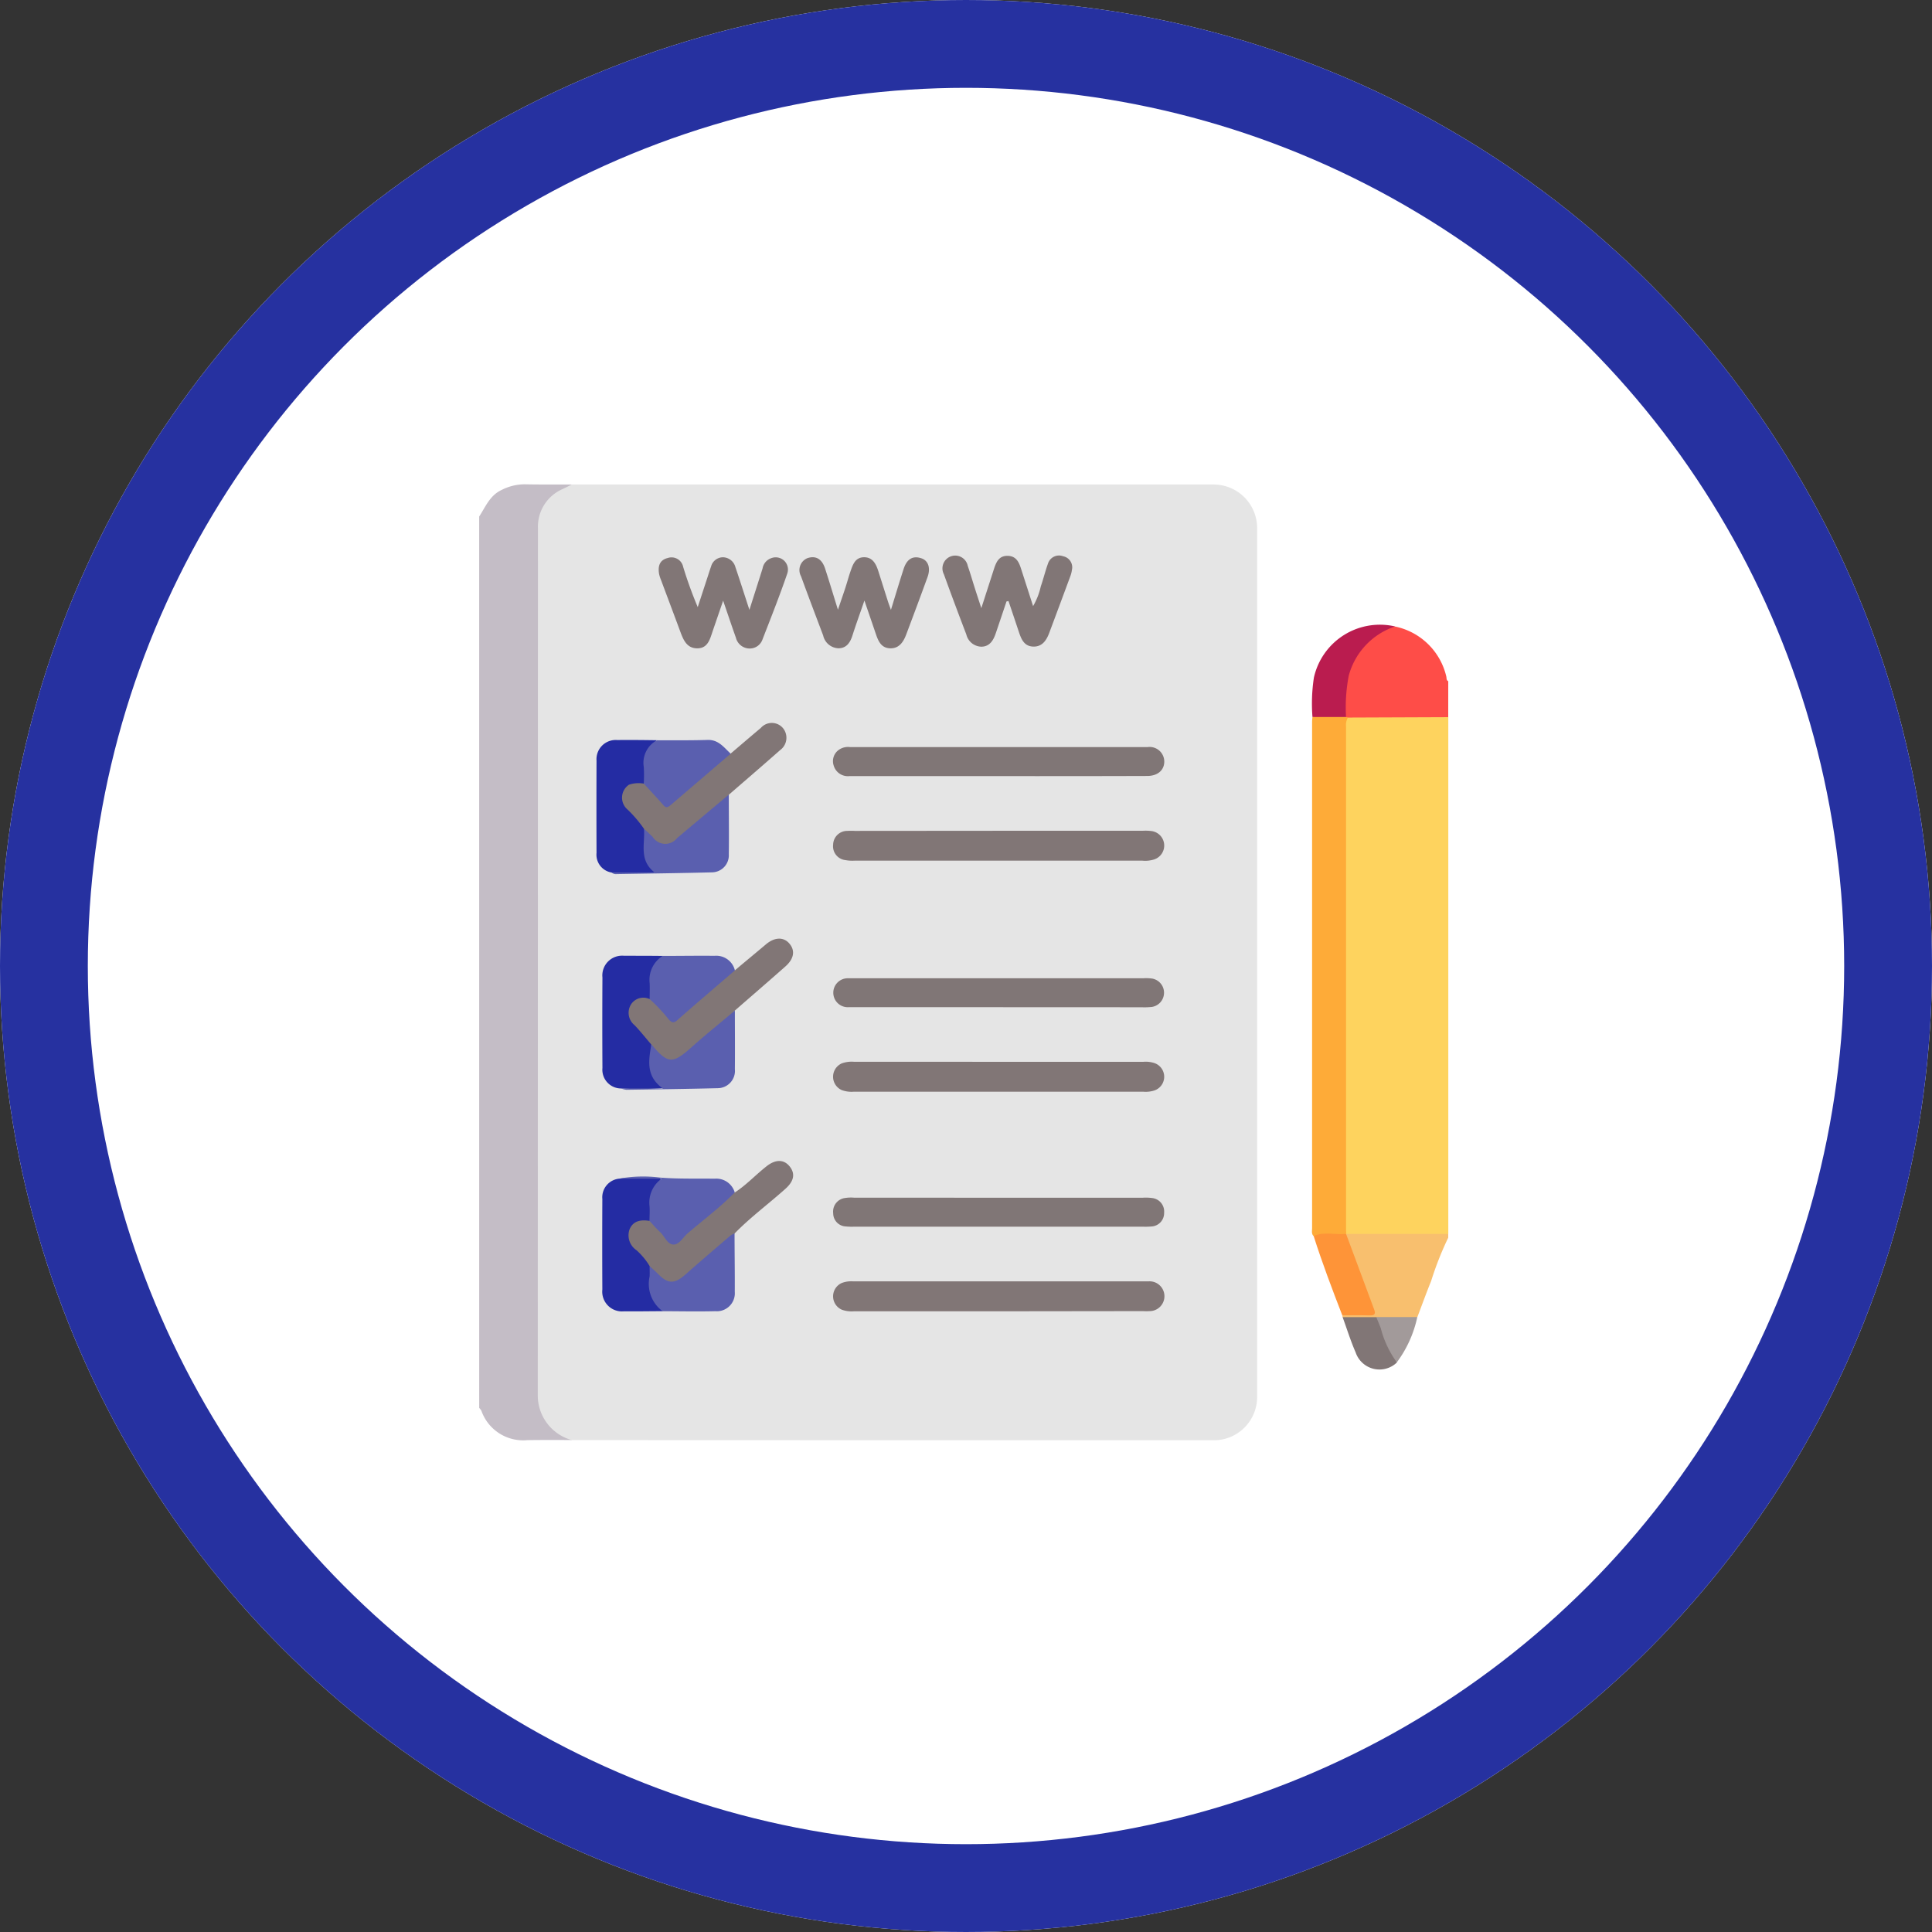 <svg xmlns="http://www.w3.org/2000/svg" width="88" height="88" viewBox="0 0 88 88">
  <rect x="0" y="0" width="88" height="88" fill="#333333" stroke="none"/>
  <g id="Grupo_123957" data-name="Grupo 123957" transform="translate(-1032 -3481)">
    <g id="Grupo_123784" data-name="Grupo 123784" transform="translate(1032 3481)">
      <g id="Elipse_6768" data-name="Elipse 6768" fill="#fff" stroke="#2631a0" stroke-width="4">
        <circle cx="44" cy="44" r="44" stroke="none"/>
        <circle cx="44" cy="44" r="42" fill="none"/>
      </g>
      <g id="Grupo_123783" data-name="Grupo 123783" transform="translate(21.826 22.058)">
        <path id="Trazado_169874" data-name="Trazado 169874" d="M932.014,342.614c.292-.45.491-.971,1.033-1.217a2.326,2.326,0,0,1,1.031-.252c.717.015,1.435.007,2.153.009-.014.221-.212.253-.355.328a1.876,1.876,0,0,0-1.051,1.748c0,.1,0,.2,0,.3V382.3c0,.129,0,.259,0,.388a1.866,1.866,0,0,0,1.011,1.641c.154.083.37.112.393.348-.675,0-1.35-.006-2.025.006a2.018,2.018,0,0,1-2.089-1.337.609.609,0,0,0-.1-.131Z" transform="translate(-932.014 -341.144)" fill="#c4bdc6"/>
        <path id="Trazado_169875" data-name="Trazado 169875" d="M1393,462.657v23.535a.74.74,0,0,1-.527.138q-1.8.005-3.606,0a.8.8,0,0,1-.532-.125.915.915,0,0,1-.129-.618q0-11.125,0-22.25c0-.254-.03-.525.2-.719a1.1,1.1,0,0,1,.585-.1q1.7,0,3.4,0A.85.85,0,0,1,1393,462.657Z" transform="translate(-1348.858 -452.049)" fill="#fed35e"/>
        <path id="Trazado_169876" data-name="Trazado 169876" d="M1393.243,420.425l-4.57.018a.1.1,0,0,1-.124-.036,3.613,3.613,0,0,1,1.41-3.791,1.607,1.607,0,0,1,.87-.318,3.024,3.024,0,0,1,2.324,2.266c.023.078-.007.176.091.223Z" transform="translate(-1349.104 -409.817)" fill="#fe4d48"/>
        <path id="Trazado_169877" data-name="Trazado 169877" d="M1388.031,737.047h4.641v.172a14.66,14.66,0,0,0-.779,1.975c-.22.541-.417,1.09-.625,1.636a.876.876,0,0,1-.642.144c-.408,0-.816,0-1.224,0a3.672,3.672,0,0,1-1.541-.13l-.016-.084c.284-.2.609-.1.915-.11.463-.02.469-.018.3-.464-.329-.884-.655-1.77-.966-2.661a1.006,1.006,0,0,1-.1-.414Z" transform="translate(-1348.533 -702.902)" fill="#f8bf6e"/>
        <path id="Trazado_169878" data-name="Trazado 169878" d="M964.514,384.719a2.111,2.111,0,0,1-1.548-1.992q.005-19.771.008-39.543A1.863,1.863,0,0,1,964.1,341.4c.14-.067.278-.137.417-.206l24.906,0q2.154,0,4.309,0a1.985,1.985,0,0,1,2,1.989q0,19.778,0,39.557a1.973,1.973,0,0,1-1.913,1.987Q979.164,384.725,964.514,384.719Z" transform="translate(-960.297 -341.183)" fill="#e5e5e5"/>
        <path id="Trazado_169879" data-name="Trazado 169879" d="M1373.41,462.475l.086.026a.679.679,0,0,0-.084.414q0,11.466,0,22.932c0,.057.007.115.011.172h-.013a2.913,2.913,0,0,1-1.476.1c-.107-.107-.069-.243-.069-.368q0-11.527,0-23.055c0-.071.01-.143.015-.214A1.994,1.994,0,0,1,1373.41,462.475Z" transform="translate(-1333.927 -451.874)" fill="#feab38"/>
        <path id="Trazado_169880" data-name="Trazado 169880" d="M1373.434,419.254l-1.529,0a7.849,7.849,0,0,1,.065-1.794,3.079,3.079,0,0,1,3.7-2.331,3.247,3.247,0,0,0-2.113,2.245A7.664,7.664,0,0,0,1373.434,419.254Z" transform="translate(-1333.95 -408.653)" fill="#ba1c4f"/>
        <path id="Trazado_169881" data-name="Trazado 169881" d="M1372.735,736.995c.48-.218.985-.044,1.476-.1q.641,1.724,1.282,3.449c.08.214,0,.273-.211.266-.414-.014-.83-.006-1.244-.007C1373.577,739.41,1373.123,738.214,1372.735,736.995Z" transform="translate(-1334.726 -702.752)" fill="#fe9438"/>
        <path id="Trazado_169882" data-name="Trazado 169882" d="M1388.026,780.976l1.539,0c.051.05.132.074.159.14.26.641.507,1.286.777,1.923a1.145,1.145,0,0,1-1.882-.459C1388.39,782.057,1388.222,781.51,1388.026,780.976Z" transform="translate(-1348.698 -743.04)" fill="#817676"/>
        <path id="Trazado_169883" data-name="Trazado 169883" d="M1406.8,782.985a4.58,4.58,0,0,1-.731-1.554c-.065-.171-.137-.339-.206-.509l1.869,0A5.292,5.292,0,0,1,1406.8,782.985Z" transform="translate(-1365.002 -742.99)" fill="#a29a9a"/>
        <path id="Trazado_169884" data-name="Trazado 169884" d="M1126.477,524.122h6.549a2.168,2.168,0,0,1,.43.015.666.666,0,0,1,.115,1.286,1.355,1.355,0,0,1-.552.06q-6.549,0-13.1,0a1.827,1.827,0,0,1-.428-.026.633.633,0,0,1-.555-.705.641.641,0,0,1,.646-.625,3.392,3.392,0,0,1,.344,0Z" transform="translate(-1102.814 -508.339)" fill="#817676"/>
        <path id="Trazado_169885" data-name="Trazado 169885" d="M1126.432,763.483h-6.549a1.33,1.33,0,0,1-.55-.071.665.665,0,0,1-.01-1.217,1.208,1.208,0,0,1,.506-.077h13.27c.072,0,.144,0,.215,0a.679.679,0,1,1,.01,1.357c-.114.01-.229,0-.344,0Z" transform="translate(-1102.811 -725.813)" fill="#817676"/>
        <path id="Trazado_169886" data-name="Trazado 169886" d="M1126.474,646.17h6.592a1.267,1.267,0,0,1,.509.06.659.659,0,0,1-.008,1.245,1.3,1.3,0,0,1-.509.057h-13.184a1.3,1.3,0,0,1-.55-.075.665.665,0,0,1,.008-1.217,1.328,1.328,0,0,1,.55-.072Z" transform="translate(-1102.812 -619.864)" fill="#817676"/>
        <path id="Trazado_169887" data-name="Trazado 169887" d="M1126.39,481.283q-3.4,0-6.8,0a.673.673,0,0,1-.724-.484.628.628,0,0,1,.251-.722.73.73,0,0,1,.491-.116q6.781,0,13.561,0a.668.668,0,0,1,.756.643c.009.4-.292.672-.775.673Q1129.77,481.288,1126.39,481.283Z" transform="translate(-1102.72 -467.991)" fill="#807676"/>
        <path id="Trazado_169888" data-name="Trazado 169888" d="M1126.413,603.286h-6.458c-.115,0-.23,0-.344,0a.659.659,0,1,1-.011-1.317c.086,0,.172,0,.258,0h13.173a1.959,1.959,0,0,1,.429.016.655.655,0,0,1-.032,1.29,3.312,3.312,0,0,1-.473.014Z" transform="translate(-1102.792 -579.468)" fill="#807676"/>
        <path id="Trazado_169889" data-name="Trazado 169889" d="M1126.448,717.923h6.595a2.2,2.2,0,0,1,.43.013.616.616,0,0,1,.551.664.61.61,0,0,1-.582.633,3.343,3.343,0,0,1-.387.009h-13.147a2.777,2.777,0,0,1-.387-.011.6.6,0,0,1-.57-.6.622.622,0,0,1,.517-.692,1.758,1.758,0,0,1,.429-.019Z" transform="translate(-1102.826 -685.426)" fill="#807676"/>
        <path id="Trazado_169890" data-name="Trazado 169890" d="M1105.481,382.121c.213-.69.388-1.28.578-1.865.148-.455.42-.612.8-.487.319.1.441.439.288.86-.317.875-.644,1.747-.972,2.619-.128.339-.326.637-.731.624s-.54-.327-.65-.653c-.161-.474-.324-.946-.521-1.523-.2.584-.379,1.07-.536,1.562-.1.323-.257.6-.629.613a.742.742,0,0,1-.713-.582c-.339-.9-.681-1.795-1.01-2.7a.586.586,0,0,1,.292-.824c.38-.127.663.034.807.48.19.585.367,1.174.583,1.87.135-.4.243-.707.344-1.018.08-.245.145-.495.23-.738.105-.3.211-.627.606-.635s.553.3.658.627c.148.464.294.929.442,1.392C1105.379,381.842,1105.414,381.935,1105.481,382.121Z" transform="translate(-1086.726 -376.4)" fill="#817676"/>
        <path id="Trazado_169891" data-name="Trazado 169891" d="M1179.719,380.932c-.164.487-.327.974-.493,1.461-.108.316-.277.593-.647.6a.725.725,0,0,1-.69-.557c-.348-.911-.691-1.824-1.022-2.741a.582.582,0,1,1,1.087-.381c.11.311.2.629.3.943.094.3.192.592.318.98.216-.669.4-1.239.583-1.807.1-.295.22-.574.6-.575s.518.254.617.558c.18.558.359,1.116.558,1.732a3.131,3.131,0,0,0,.351-.9c.119-.338.2-.687.323-1.025a.528.528,0,0,1,.694-.346.512.512,0,0,1,.4.622,1.222,1.222,0,0,1-.073.29q-.477,1.291-.96,2.58c-.128.342-.325.636-.731.622s-.539-.329-.648-.656c-.157-.473-.317-.945-.476-1.417Z" transform="translate(-1155.7 -375.595)" fill="#817676"/>
        <path id="Trazado_169892" data-name="Trazado 169892" d="M1030.923,382.049c.221-.7.413-1.293.6-1.891a.6.6,0,0,1,.4-.466.557.557,0,0,1,.725.7c-.348,1.016-.745,2.015-1.134,3.016a.613.613,0,0,1-.614.4.646.646,0,0,1-.592-.49c-.187-.522-.362-1.049-.582-1.689l-.471,1.372c-.126.367-.216.8-.707.8s-.642-.406-.785-.793c-.288-.779-.582-1.556-.872-2.335a1.4,1.4,0,0,1-.087-.287c-.047-.332.025-.608.4-.7a.54.54,0,0,1,.7.4,18.579,18.579,0,0,0,.665,1.837l.458-1.4c.049-.15.095-.3.149-.448a.564.564,0,0,1,.539-.422.6.6,0,0,1,.57.45C1030.491,380.707,1030.685,381.322,1030.923,382.049Z" transform="translate(-1018.614 -376.328)" fill="#817676"/>
        <path id="Trazado_169893" data-name="Trazado 169893" d="M1014.722,582.561c.473-.4.947-.789,1.417-1.186.391-.33.8-.348,1.066-.039s.228.685-.18,1.046c-.762.675-1.534,1.339-2.3,2.008a8.777,8.777,0,0,1-1.463,1.361,8.665,8.665,0,0,1-.815.691.855.855,0,0,1-1.343-.131c-.1-.1-.177-.224-.27-.332a9.1,9.1,0,0,1-.848-.969.8.8,0,0,1-.072-.959.722.722,0,0,1,.906-.28,2.22,2.22,0,0,1,.735.706c.316.374.385.383.755.051.672-.6,1.376-1.164,2.045-1.768A.565.565,0,0,1,1014.722,582.561Z" transform="translate(-1003.078 -560.419)" fill="#817676"/>
        <path id="Trazado_169894" data-name="Trazado 169894" d="M1011.347,468.609c.459-.39.915-.783,1.376-1.169a.665.665,0,0,1,1.022.019.694.694,0,0,1-.141.989c-.772.683-1.555,1.354-2.333,2.03-.122.313-.419.465-.651.667-.539.468-1.072.945-1.631,1.389a.783.783,0,0,1-1.24-.046c-.146-.137-.287-.279-.429-.421-.222-.281-.465-.543-.708-.805a.933.933,0,0,1-.293-.818c.082-.457.416-.631,1.031-.553a2.622,2.622,0,0,1,.782.726c.248.315.427.269.689.035.674-.6,1.365-1.181,2.051-1.766A1.318,1.318,0,0,1,1011.347,468.609Z" transform="translate(-999.897 -456.339)" fill="#817676"/>
        <path id="Trazado_169895" data-name="Trazado 169895" d="M1014.619,700.015c.53-.344.958-.812,1.454-1.2.41-.318.787-.313,1.05.02s.182.672-.193,1.008c-.766.687-1.6,1.3-2.318,2.037a17,17,0,0,1-1.8,1.63c-.156.144-.316.288-.483.422a.817.817,0,0,1-1.185-.056c-.165-.157-.326-.319-.488-.48-.222-.282-.468-.542-.709-.807a.854.854,0,0,1-.181-.99.76.76,0,0,1,.916-.38,3.176,3.176,0,0,1,.844.784c.218.256.354.279.616.043.734-.66,1.5-1.286,2.255-1.921A.363.363,0,0,1,1014.619,700.015Z" transform="translate(-1002.976 -667.757)" fill="#817676"/>
        <path id="Trazado_169896" data-name="Trazado 169896" d="M999.179,592.111a.667.667,0,0,0-.861.26.724.724,0,0,0,.179.932c.265.28.505.583.756.876,0,.086.032.171.032.255a2.041,2.041,0,0,0,.524,1.727,13.14,13.14,0,0,1-1.932.02.853.853,0,0,1-.849-.933q-.012-2.06,0-4.121a.9.9,0,0,1,.984-.99c.586,0,1.173,0,1.76.007a.231.231,0,0,1-.1.222,1.413,1.413,0,0,0-.386,1.091C999.285,591.677,999.347,591.915,999.179,592.111Z" transform="translate(-991.414 -568.661)" fill="#242ca3"/>
        <path id="Trazado_169897" data-name="Trazado 169897" d="M999.174,709.478c-.384-.064-.744-.009-.907.384a.814.814,0,0,0,.315.951,3.175,3.175,0,0,1,.6.724,1.054,1.054,0,0,1,.108.62,1.434,1.434,0,0,0,.423,1.241.183.183,0,0,1,.057.193c-.586,0-1.173.013-1.759.006a.9.9,0,0,1-.984-.994q-.011-2.06,0-4.12a.852.852,0,0,1,.763-.928c.569-.062,1.14-.013,1.71-.027.121,0,.286.035.166.18a2.53,2.53,0,0,0-.393,1.586A.272.272,0,0,1,999.174,709.478Z" transform="translate(-991.417 -675.926)" fill="#242ca3"/>
        <path id="Trazado_169898" data-name="Trazado 169898" d="M996.082,478.2a1.372,1.372,0,0,0-.67.05.709.709,0,0,0-.061,1.136,5.72,5.72,0,0,1,.743.873.829.829,0,0,1,.119.4,1.927,1.927,0,0,0,.436,1.58,13.779,13.779,0,0,1-2.025.012.822.822,0,0,1-.691-.894q-.008-2.1,0-4.206a.875.875,0,0,1,.944-.935c.6-.008,1.2,0,1.8.008a2.236,2.236,0,0,0-.49,1.751A.257.257,0,0,1,996.082,478.2Z" transform="translate(-988.588 -464.566)" fill="#242ca3"/>
        <path id="Trazado_169899" data-name="Trazado 169899" d="M1001.994,508.637h1.961c-.74-.569-.43-1.321-.491-2,.135.126.272.25.4.38a.68.68,0,0,0,1.109.05q1.177-.992,2.356-1.98c0,.9.013,1.809,0,2.714a.776.776,0,0,1-.76.826c-1.448.037-2.9.055-4.343.08A.3.3,0,0,1,1001.994,508.637Z" transform="translate(-995.959 -490.951)" fill="#5a5faf"/>
        <path id="Trazado_169900" data-name="Trazado 169900" d="M1006.939,622.635h1.9c-.787-.569-.639-1.288-.522-2a.18.18,0,0,1,.034.026c.723.86.942.861,1.788.106.646-.577,1.322-1.12,1.985-1.679,0,.891.008,1.781,0,2.672a.789.789,0,0,1-.769.863c-1.391.035-2.782.053-4.173.073A.993.993,0,0,1,1006.939,622.635Z" transform="translate(-1000.477 -595.116)" fill="#5a5faf"/>
        <path id="Trazado_169901" data-name="Trazado 169901" d="M1022.522,740.38a1.542,1.542,0,0,1-.593-1.583c.008-.157,0-.314,0-.472.125.115.256.225.374.347.468.479.761.477,1.273.023.671-.595,1.353-1.176,2.034-1.759a.9.9,0,0,1,.188-.1c0,.886.016,1.773.01,2.66a.819.819,0,0,1-.888.883C1024.123,740.4,1023.322,740.382,1022.522,740.38Z" transform="translate(-1014.166 -702.714)" fill="#5a5faf"/>
        <path id="Trazado_169902" data-name="Trazado 169902" d="M1007.321,708.795c0-.228.019-.458,0-.685a1.333,1.333,0,0,1,.554-1.238h-1.939a6.1,6.1,0,0,1,1.872-.049c.83.065,1.656.039,2.484.05a.873.873,0,0,1,.911.626c-.667.686-1.438,1.254-2.16,1.877-.21.182-.378.527-.66.494-.267-.031-.382-.392-.593-.581C1007.623,709.139,1007.477,708.961,1007.321,708.795Z" transform="translate(-999.563 -675.243)" fill="#5a5faf"/>
        <path id="Trazado_169903" data-name="Trazado 169903" d="M1018.8,478.137a6.059,6.059,0,0,0,0-.762,1.165,1.165,0,0,1,.6-1.209c.77,0,1.54.009,2.309-.015.5-.016.744.346,1.051.626q-1.361,1.164-2.721,2.329c-.12.1-.208.177-.348.013C1019.4,478.782,1019.095,478.463,1018.8,478.137Z" transform="translate(-1011.304 -464.506)" fill="#5a5faf"/>
        <path id="Trazado_169904" data-name="Trazado 169904" d="M1021.985,592.117c0-.242.01-.486,0-.727a1.283,1.283,0,0,1,.593-1.24c.786,0,1.573-.013,2.359-.005a.874.874,0,0,1,.931.664c-.876.755-1.756,1.5-2.624,2.268-.16.141-.242.117-.38-.021A7.594,7.594,0,0,0,1021.985,592.117Z" transform="translate(-1014.22 -568.667)" fill="#5a5faf"/>
      </g>
    </g>
  </g>
</svg>
